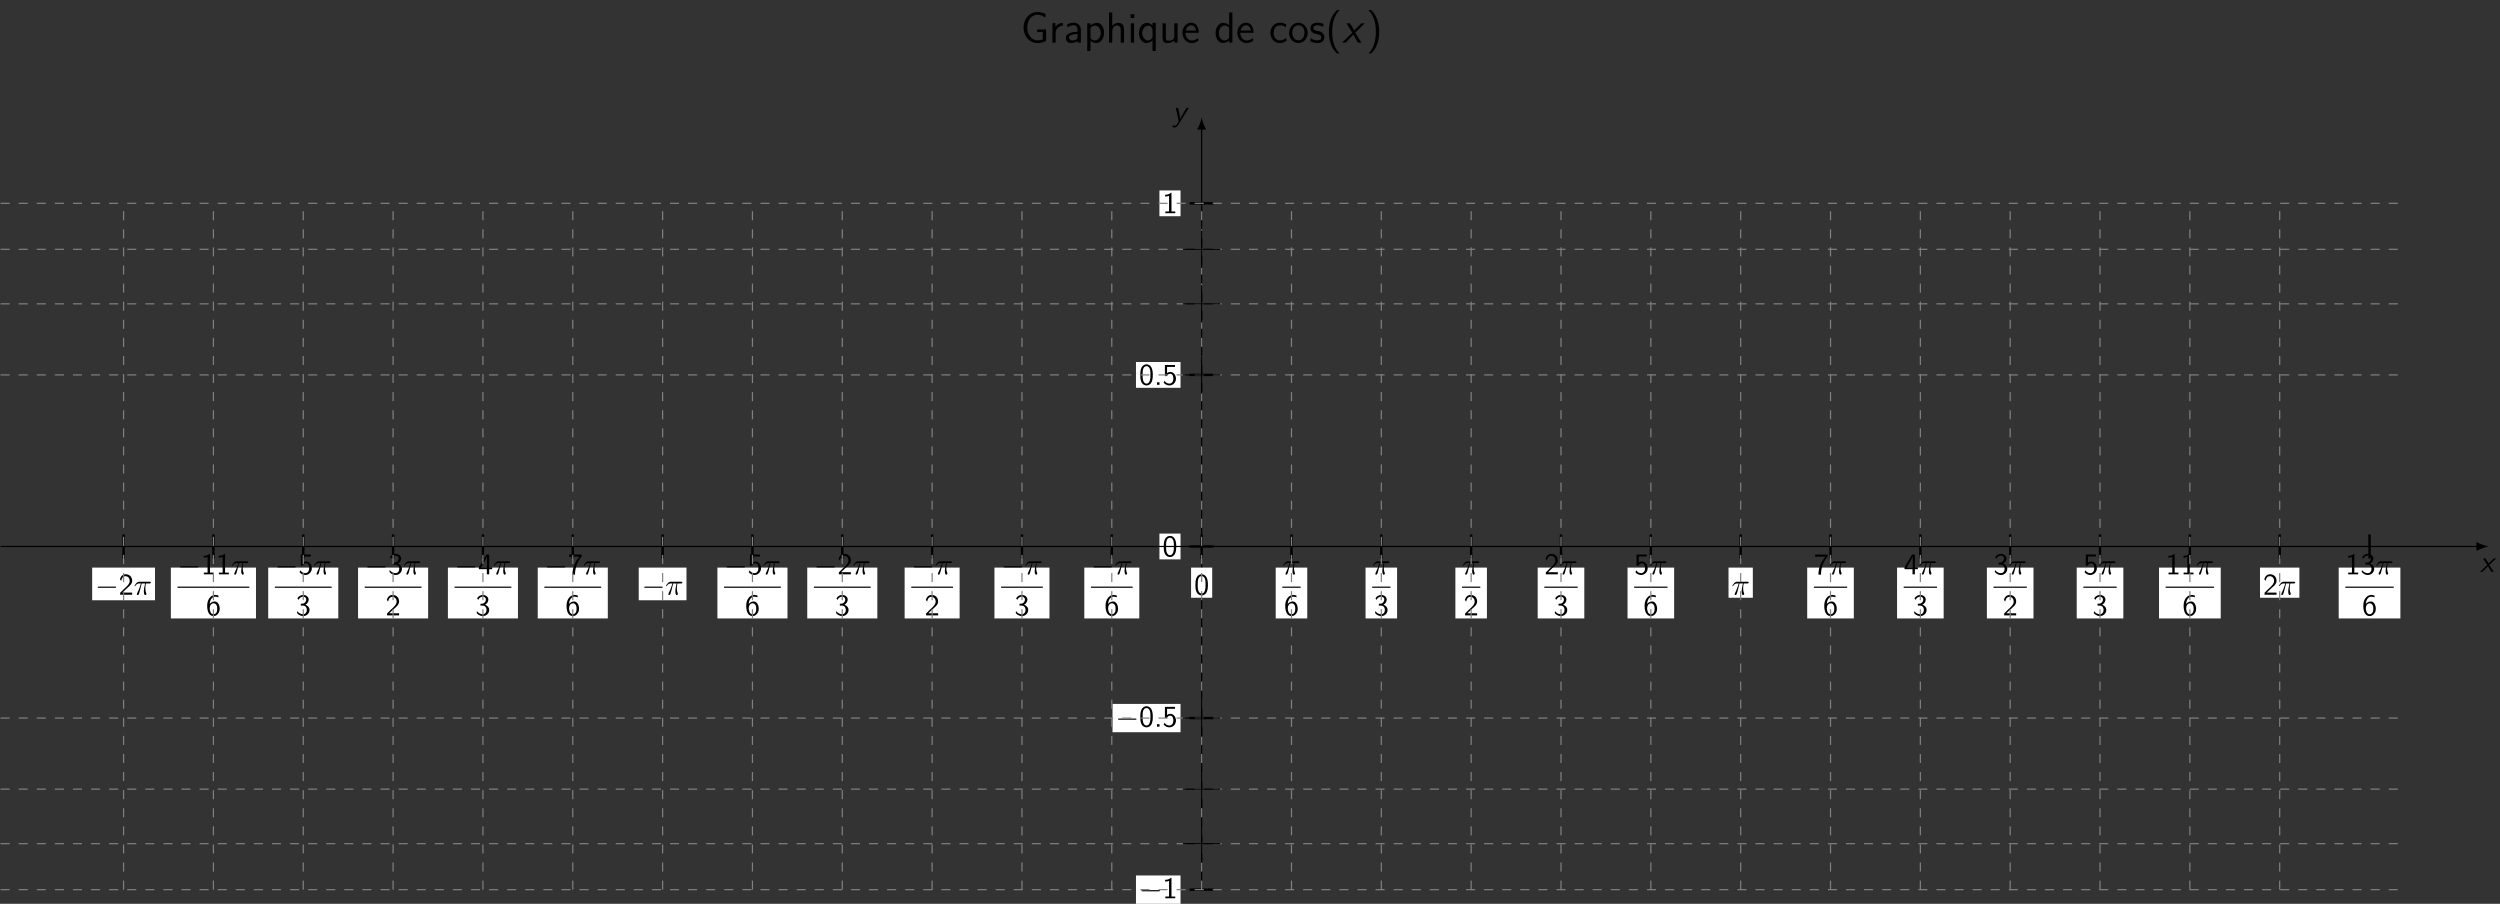 <?xml version="1.0" encoding="UTF-8"?>
<svg xmlns="http://www.w3.org/2000/svg" xmlns:xlink="http://www.w3.org/1999/xlink" width="826.056" height="298.635" viewBox="0 0 826.056 298.635">
<rect x="0" y="0" width="826.056" height="298.635" fill="#333333" stroke="none"/>
<defs>
<g>
<g id="glyph-0-0">
<path d="M 5.391 -4.422 L 4.641 -4.422 C 2.672 -1.25 2.547 -0.797 2.5 -0.562 L 2.484 -0.562 C 2.562 -1.234 2.156 -3.094 2.141 -3.188 L 1.859 -4.422 L 1.078 -4.422 L 2.078 0 L 1.531 0.891 C 1.141 1.469 0.984 1.469 0.844 1.469 C 0.672 1.469 0.359 1.438 0.094 1.312 L 0.016 1.969 C 0.219 2.016 0.484 2.047 0.703 2.047 C 1.062 2.047 1.453 1.922 2.078 0.906 Z M 5.391 -4.422 "/>
</g>
<g id="glyph-0-1">
<path d="M 4.578 0 L 3.078 -2.281 L 5.359 -4.422 L 4.531 -4.422 L 2.844 -2.781 L 1.828 -4.422 L 1 -4.422 L 2.422 -2.281 L 0 0 L 0.812 0 L 2.656 -1.875 L 3.766 0 Z M 4.578 0 "/>
</g>
<g id="glyph-1-0">
<path d="M 6.562 -2.297 C 6.734 -2.297 6.922 -2.297 6.922 -2.5 C 6.922 -2.688 6.734 -2.688 6.562 -2.688 L 1.172 -2.688 C 1 -2.688 0.828 -2.688 0.828 -2.5 C 0.828 -2.297 1 -2.297 1.172 -2.297 Z M 6.562 -2.297 "/>
</g>
<g id="glyph-2-0">
<path d="M 4.234 0 L 4.234 -0.578 L 2.984 -0.578 L 2.984 -6.766 L 2.781 -6.766 C 2.188 -6.156 1.359 -6.125 0.891 -6.094 L 0.891 -5.516 C 1.219 -5.531 1.688 -5.547 2.188 -5.766 L 2.188 -0.578 L 0.953 -0.578 L 0.953 0 Z M 4.234 0 "/>
</g>
<g id="glyph-2-1">
<path d="M 4.562 -3.25 C 4.562 -4.031 4.516 -4.969 4.094 -5.766 C 3.688 -6.516 3 -6.766 2.5 -6.766 C 1.906 -6.766 1.203 -6.484 0.797 -5.609 C 0.469 -4.875 0.422 -4.047 0.422 -3.25 C 0.422 -2.469 0.453 -1.734 0.75 -1 C 1.156 -0.047 1.906 0.219 2.484 0.219 C 3.203 0.219 3.844 -0.188 4.156 -0.875 C 4.453 -1.531 4.562 -2.188 4.562 -3.25 Z M 3.781 -3.375 C 3.781 -2.719 3.781 -2.078 3.594 -1.453 C 3.344 -0.547 2.812 -0.391 2.5 -0.391 C 1.969 -0.391 1.562 -0.766 1.359 -1.484 C 1.203 -2.047 1.203 -2.594 1.203 -3.375 C 1.203 -4 1.203 -4.594 1.359 -5.141 C 1.422 -5.328 1.672 -6.156 2.484 -6.156 C 3.266 -6.156 3.516 -5.391 3.594 -5.219 C 3.781 -4.656 3.781 -3.984 3.781 -3.375 Z M 3.781 -3.375 "/>
</g>
<g id="glyph-2-2">
<path d="M 1.797 0 L 1.797 -0.828 L 0.969 -0.828 L 0.969 0 Z M 1.797 0 "/>
</g>
<g id="glyph-2-3">
<path d="M 4.469 -2.031 C 4.469 -3.266 3.625 -4.25 2.594 -4.25 C 2.188 -4.25 1.812 -4.109 1.531 -3.844 L 1.531 -5.906 L 4.141 -5.906 L 4.141 -6.547 L 0.812 -6.547 L 0.812 -2.859 L 1.469 -2.859 C 1.641 -3.266 2 -3.656 2.578 -3.656 C 3.047 -3.656 3.594 -3.234 3.594 -2.047 C 3.594 -0.391 2.375 -0.391 2.281 -0.391 C 1.609 -0.391 1 -0.781 0.719 -1.312 L 0.391 -0.75 C 0.797 -0.188 1.484 0.219 2.297 0.219 C 3.484 0.219 4.469 -0.766 4.469 -2.031 Z M 4.469 -2.031 "/>
</g>
<g id="glyph-2-4">
<path d="M 4.469 0 L 4.469 -0.703 L 2.656 -0.703 C 2.547 -0.703 2.422 -0.703 2.297 -0.703 L 1.219 -0.703 C 1.531 -0.984 2.297 -1.719 2.609 -2.016 C 2.797 -2.188 3.297 -2.609 3.484 -2.797 C 3.938 -3.234 4.469 -3.766 4.469 -4.609 C 4.469 -5.766 3.672 -6.766 2.359 -6.766 C 1.219 -6.766 0.656 -5.984 0.422 -5.125 C 0.531 -4.953 0.594 -4.891 0.609 -4.859 C 0.625 -4.844 0.734 -4.719 0.828 -4.578 C 1.031 -5.344 1.312 -6.125 2.219 -6.125 C 3.156 -6.125 3.656 -5.375 3.656 -4.594 C 3.656 -3.75 3.094 -3.188 2.5 -2.578 L 1.734 -1.875 L 0.5 -0.641 L 0.5 0 Z M 4.469 0 "/>
</g>
<g id="glyph-2-5">
<path d="M 4.562 -2.219 C 4.562 -3.484 3.891 -4.609 2.938 -4.609 C 2.625 -4.609 1.859 -4.531 1.25 -3.781 C 1.391 -5.391 2.172 -6.188 3.094 -6.188 C 3.469 -6.188 3.781 -6.109 4.141 -5.969 L 4.141 -6.562 C 3.625 -6.766 3.219 -6.766 3.078 -6.766 C 1.672 -6.766 0.422 -5.359 0.422 -3.203 C 0.422 -0.391 1.656 0.219 2.5 0.219 C 3.094 0.219 3.531 -0.016 3.922 -0.453 C 4.359 -0.969 4.562 -1.422 4.562 -2.219 Z M 3.734 -2.219 C 3.734 -1.875 3.734 -1.422 3.5 -1 C 3.328 -0.734 3.078 -0.391 2.5 -0.391 C 1.453 -0.391 1.297 -1.859 1.266 -2.188 C 1.266 -2.328 1.266 -2.344 1.281 -2.469 C 1.281 -3.203 1.719 -4 2.547 -4 C 3.031 -4 3.312 -3.75 3.516 -3.375 C 3.719 -3.016 3.734 -2.656 3.734 -2.219 Z M 3.734 -2.219 "/>
</g>
<g id="glyph-2-6">
<path d="M 4.562 -1.797 C 4.562 -2.703 3.859 -3.312 3.188 -3.531 C 3.938 -3.938 4.281 -4.609 4.281 -5.25 C 4.281 -6.094 3.453 -6.766 2.469 -6.766 C 1.703 -6.766 0.984 -6.359 0.562 -5.656 L 0.922 -5.125 C 1.203 -5.828 1.859 -6.188 2.469 -6.188 C 2.984 -6.188 3.469 -5.875 3.469 -5.25 C 3.469 -4.641 3.062 -4.047 2.453 -3.906 C 2.391 -3.891 2.375 -3.891 1.672 -3.844 L 1.672 -3.234 L 2.375 -3.234 C 3.453 -3.234 3.672 -2.297 3.672 -1.797 C 3.672 -1.031 3.203 -0.391 2.438 -0.391 C 1.75 -0.391 0.969 -0.734 0.531 -1.422 L 0.422 -0.812 C 1.141 0.125 2.062 0.219 2.469 0.219 C 3.672 0.219 4.562 -0.75 4.562 -1.797 Z M 4.562 -1.797 "/>
</g>
<g id="glyph-2-7">
<path d="M 4.688 -1.703 L 4.688 -2.312 L 3.703 -2.312 L 3.703 -6.547 L 2.797 -6.547 L 0.281 -2.312 L 0.281 -1.703 L 2.922 -1.703 L 2.922 0 L 3.703 0 L 3.703 -1.703 Z M 2.984 -2.312 L 1.062 -2.312 C 1.578 -3.172 2.969 -5.531 2.984 -6.094 Z M 2.984 -2.312 "/>
</g>
<g id="glyph-2-8">
<path d="M 4.562 -5.891 L 4.562 -6.547 L 0.422 -6.547 L 0.422 -5.828 L 2.312 -5.828 C 2.438 -5.828 2.547 -5.844 2.672 -5.844 L 3.875 -5.844 C 2.406 -4.219 1.516 -2.219 1.516 0.109 L 2.359 0.109 C 2.359 -2.875 3.781 -5.016 4.562 -5.891 Z M 4.562 -5.891 "/>
</g>
<g id="glyph-3-0">
<path d="M 2.641 -3.719 L 3.766 -3.719 C 3.438 -2.25 3.344 -1.812 3.344 -1.141 C 3.344 -1 3.344 -0.734 3.422 -0.391 C 3.531 0.047 3.641 0.109 3.781 0.109 C 3.984 0.109 4.203 -0.062 4.203 -0.266 C 4.203 -0.328 4.203 -0.344 4.141 -0.484 C 3.844 -1.203 3.844 -1.859 3.844 -2.141 C 3.844 -2.656 3.922 -3.203 4.031 -3.719 L 5.156 -3.719 C 5.297 -3.719 5.656 -3.719 5.656 -4.062 C 5.656 -4.297 5.438 -4.297 5.25 -4.297 L 1.906 -4.297 C 1.688 -4.297 1.312 -4.297 0.875 -3.828 C 0.531 -3.438 0.266 -2.984 0.266 -2.938 C 0.266 -2.922 0.266 -2.828 0.391 -2.828 C 0.469 -2.828 0.484 -2.875 0.547 -2.953 C 1.031 -3.719 1.609 -3.719 1.812 -3.719 L 2.375 -3.719 C 2.062 -2.516 1.531 -1.312 1.109 -0.406 C 1.031 -0.25 1.031 -0.234 1.031 -0.156 C 1.031 0.031 1.188 0.109 1.312 0.109 C 1.609 0.109 1.688 -0.172 1.812 -0.531 C 1.953 -1 1.953 -1.016 2.078 -1.516 Z M 2.641 -3.719 "/>
</g>
<g id="glyph-4-0">
<path d="M 8.406 -0.547 L 8.406 -4.344 L 5.453 -4.344 L 5.453 -3.484 L 7.297 -3.484 L 7.297 -1.047 C 6.719 -0.844 6.078 -0.75 5.453 -0.75 C 4.531 -0.75 3.703 -1.266 3.125 -2 C 2.469 -2.844 2.172 -3.906 2.172 -4.984 C 2.172 -6.047 2.469 -7.125 3.125 -7.969 C 3.703 -8.703 4.531 -9.203 5.453 -9.203 C 5.922 -9.203 6.406 -9.156 6.859 -8.984 C 7.312 -8.828 7.719 -8.531 8.094 -8.219 L 8.297 -9.406 C 7.859 -9.641 7.406 -9.844 6.906 -9.953 C 6.438 -10.062 5.938 -10.109 5.453 -10.109 C 4.219 -10.109 3.062 -9.531 2.266 -8.609 C 1.375 -7.609 0.953 -6.312 0.953 -4.984 C 0.953 -3.656 1.375 -2.359 2.266 -1.344 C 3.062 -0.438 4.219 0.156 5.453 0.156 C 6.469 0.156 7.484 -0.094 8.406 -0.547 Z M 8.406 -0.547 "/>
</g>
<g id="glyph-4-1">
<path d="M 4.562 -5.547 L 4.562 -6.516 C 3.25 -6.5 2.5 -5.734 2.109 -5.172 L 2.109 -6.438 L 1.125 -6.438 L 1.125 0 L 2.188 0 L 2.188 -3.141 C 2.188 -4.594 3.266 -5.531 4.562 -5.547 Z M 4.562 -5.547 "/>
</g>
<g id="glyph-4-2">
<path d="M 5.75 0 L 5.75 -4.203 C 5.75 -5.578 4.766 -6.578 3.422 -6.578 C 2.562 -6.578 1.922 -6.391 1.219 -5.984 L 1.312 -5.031 C 1.938 -5.5 2.594 -5.75 3.422 -5.75 C 4.094 -5.75 4.656 -5.219 4.656 -4.172 L 4.656 -3.578 C 4.016 -3.562 3.156 -3.516 2.297 -3.234 C 1.328 -2.891 0.781 -2.359 0.781 -1.656 C 0.781 -1.016 1.141 0.141 2.359 0.141 C 3.156 0.141 4.156 -0.094 4.688 -0.531 L 4.688 0 Z M 4.656 -1.922 C 4.656 -1.641 4.656 -1.297 4.188 -1 C 3.797 -0.766 3.312 -0.719 3.094 -0.719 C 2.328 -0.719 1.797 -1.141 1.797 -1.656 C 1.797 -2.641 3.781 -2.859 4.656 -2.859 Z M 4.656 -1.922 "/>
</g>
<g id="glyph-4-3">
<path d="M 6.688 -3.203 C 6.688 -4.938 5.766 -6.516 4.438 -6.516 C 3.844 -6.516 2.922 -6.328 2.188 -5.688 L 2.188 -6.375 L 1.125 -6.375 L 1.125 2.781 L 2.203 2.781 L 2.203 -0.641 C 2.703 -0.203 3.297 0.141 4.078 0.141 C 5.453 0.141 6.688 -1.25 6.688 -3.203 Z M 5.594 -3.188 C 5.594 -1.75 4.609 -0.719 3.547 -0.719 C 3.141 -0.719 2.875 -0.859 2.609 -1.062 C 2.25 -1.375 2.203 -1.641 2.203 -1.859 L 2.203 -4.812 C 2.531 -5.312 3.078 -5.625 3.672 -5.625 C 4.734 -5.625 5.594 -4.547 5.594 -3.188 Z M 5.594 -3.188 "/>
</g>
<g id="glyph-4-4">
<path d="M 6.078 0 L 6.078 -4.312 C 6.078 -5.188 5.891 -6.516 4.156 -6.516 C 3.172 -6.516 2.516 -5.953 2.172 -5.516 L 2.172 -9.953 L 1.109 -9.953 L 1.109 0 L 2.188 0 L 2.188 -3.578 C 2.188 -4.453 2.531 -5.656 3.609 -5.656 C 4.953 -5.656 4.984 -4.719 4.984 -4.219 L 4.984 0 Z M 6.078 0 "/>
</g>
<g id="glyph-4-5">
<path d="M 2.188 0 L 2.188 -6.375 L 1.125 -6.375 L 1.125 0 Z M 2.266 -8.141 L 2.266 -9.375 L 1.031 -9.375 L 1.031 -8.141 Z M 2.266 -8.141 "/>
</g>
<g id="glyph-4-6">
<path d="M 6.062 2.781 L 6.062 -6.516 L 5 -6.516 L 5 -5.594 C 4.625 -6.031 4 -6.516 3.125 -6.516 C 1.719 -6.516 0.5 -5.094 0.5 -3.172 C 0.5 -1.344 1.562 0.141 2.906 0.141 C 4.016 0.141 4.781 -0.516 4.984 -0.734 L 4.984 2.781 Z M 5 -2 C 5 -1.719 5 -1.703 4.844 -1.484 C 4.453 -0.906 3.938 -0.719 3.516 -0.719 C 2.438 -0.719 1.594 -1.844 1.594 -3.172 C 1.594 -4.641 2.625 -5.625 3.641 -5.625 C 4.562 -5.625 5 -4.688 5 -4.109 Z M 5 -2 "/>
</g>
<g id="glyph-4-7">
<path d="M 6.078 0 L 6.078 -6.375 L 4.984 -6.375 L 4.984 -2.266 C 4.984 -1.172 4.234 -0.641 3.297 -0.641 C 2.297 -0.641 2.188 -1.016 2.188 -1.656 L 2.188 -6.375 L 1.109 -6.375 L 1.109 -1.594 C 1.109 -0.562 1.438 0.141 2.609 0.141 C 3.016 0.141 4.141 0.078 5.016 -0.719 L 5.016 0 Z M 6.078 0 "/>
</g>
<g id="glyph-4-8">
<path d="M 5.844 -3.234 C 5.844 -3.844 5.781 -4.719 5.328 -5.484 C 4.734 -6.469 3.734 -6.578 3.312 -6.578 C 1.766 -6.578 0.469 -5.094 0.469 -3.234 C 0.469 -1.328 1.844 0.141 3.516 0.141 C 4.172 0.141 4.969 -0.047 5.75 -0.609 C 5.75 -0.672 5.703 -1.141 5.703 -1.141 C 5.703 -1.141 5.672 -1.484 5.672 -1.531 C 4.812 -0.812 3.969 -0.719 3.547 -0.719 C 2.438 -0.719 1.484 -1.703 1.469 -3.234 Z M 4.984 -4 L 1.547 -4 C 1.797 -4.969 2.469 -5.719 3.312 -5.719 C 3.766 -5.719 4.75 -5.516 4.984 -4 Z M 4.984 -4 "/>
</g>
<g id="glyph-4-9">
<path d="M 6.062 0 L 6.062 -9.953 L 5 -9.953 L 5 -5.766 C 4.344 -6.312 3.594 -6.516 2.984 -6.516 C 1.625 -6.516 0.5 -5.047 0.5 -3.188 C 0.5 -1.328 1.562 0.141 2.922 0.141 C 3.453 0.141 4.266 -0.031 4.984 -0.734 L 4.984 0 Z M 4.984 -1.688 C 4.641 -1.078 4.125 -0.719 3.5 -0.719 C 2.625 -0.719 1.594 -1.391 1.594 -3.172 C 1.594 -5.078 2.812 -5.656 3.641 -5.656 C 4.203 -5.656 4.656 -5.359 4.984 -4.891 Z M 4.984 -1.688 "/>
</g>
<g id="glyph-5-0">
<path d="M 5.844 -0.609 C 5.844 -0.641 5.797 -1.094 5.781 -1.141 L 5.75 -1.547 C 5.094 -1.016 4.359 -0.75 3.562 -0.75 C 2.359 -0.75 1.594 -1.812 1.594 -3.203 C 1.594 -4.391 2.172 -5.688 3.594 -5.688 C 4.562 -5.688 4.969 -5.469 5.578 -5.047 L 5.75 -5.984 C 4.922 -6.469 4.453 -6.578 3.594 -6.578 C 1.625 -6.578 0.5 -4.828 0.5 -3.203 C 0.5 -1.359 1.828 0.141 3.547 0.141 C 4.25 0.141 5.047 -0.031 5.844 -0.609 Z M 5.844 -0.609 "/>
</g>
<g id="glyph-5-1">
<path d="M 6.578 -3.156 C 6.578 -5.094 5.156 -6.578 3.516 -6.578 C 1.828 -6.578 0.438 -5.062 0.438 -3.156 C 0.438 -1.281 1.859 0.141 3.5 0.141 C 5.188 0.141 6.578 -1.312 6.578 -3.156 Z M 5.5 -3.297 C 5.5 -1.531 4.469 -0.75 3.516 -0.75 C 2.484 -0.75 1.516 -1.609 1.516 -3.297 C 1.516 -5.031 2.594 -5.719 3.5 -5.719 C 4.484 -5.719 5.5 -4.984 5.5 -3.297 Z M 5.5 -3.297 "/>
</g>
<g id="glyph-5-2">
<path d="M 5.047 -1.828 C 5.047 -2.547 4.609 -3.016 4.547 -3.078 C 4.016 -3.625 3.578 -3.719 2.719 -3.891 C 2.188 -3.984 1.469 -4.125 1.469 -4.844 C 1.469 -5.734 2.469 -5.734 2.656 -5.734 C 3.406 -5.734 4.016 -5.562 4.641 -5.203 L 4.812 -6.141 C 3.906 -6.562 3.125 -6.578 2.797 -6.578 C 2.469 -6.578 0.469 -6.578 0.469 -4.719 C 0.469 -4.094 0.812 -3.656 1.031 -3.453 C 1.547 -3.016 1.906 -2.938 2.75 -2.766 C 3.234 -2.672 4.062 -2.5 4.062 -1.734 C 4.062 -0.75 2.938 -0.75 2.734 -0.75 C 2.172 -0.75 1.328 -0.906 0.562 -1.469 L 0.391 -0.484 C 0.453 -0.438 1.438 0.141 2.75 0.141 C 4.609 0.141 5.047 -0.969 5.047 -1.828 Z M 5.047 -1.828 "/>
</g>
<g id="glyph-5-3">
<path d="M 4.672 3.594 C 4.109 3.078 3.234 1.969 2.734 0.344 C 2.359 -0.938 2.203 -2.266 2.203 -3.578 C 2.203 -7.797 3.719 -9.875 4.672 -10.75 L 3.812 -10.75 C 1.656 -8.828 1.125 -5.922 1.125 -3.578 C 1.125 -1.062 1.734 1.75 3.812 3.594 Z M 4.672 3.594 "/>
</g>
<g id="glyph-5-4">
<path d="M 4.328 -3.578 C 4.328 -6.094 3.719 -8.906 1.641 -10.75 L 0.781 -10.75 C 1.328 -10.234 2.203 -9.125 2.719 -7.5 C 3.094 -6.219 3.234 -4.891 3.234 -3.578 C 3.234 0.641 1.734 2.719 0.781 3.594 L 1.641 3.594 C 3.781 1.672 4.328 -1.234 4.328 -3.578 Z M 4.328 -3.578 "/>
</g>
<g id="glyph-6-0">
<path d="M 6.406 0 L 4.344 -3.281 L 7.531 -6.375 L 6.328 -6.375 L 4.031 -4.047 L 2.641 -6.375 L 1.422 -6.375 L 3.391 -3.281 L 0 0 L 1.188 0 L 3.75 -2.672 L 5.203 0 Z M 6.406 0 "/>
</g>
</g>
<clipPath id="clip-0">
<path clip-rule="nonzero" d="M 375 289 L 391 289 L 391 298.637 L 375 298.637 Z M 375 289 "/>
</clipPath>
</defs>
<path fill="none" stroke-width="0.399" stroke-linecap="butt" stroke-linejoin="miter" stroke="rgb(0%, 0%, 0%)" stroke-opacity="1" stroke-miterlimit="10" d="M 0.002 -113.389 L 0.002 138.146 " transform="matrix(1, 0, 0, -1, 397.049, 180.572)"/>
<path fill-rule="nonzero" fill="rgb(0%, 0%, 0%)" fill-opacity="1" d="M 397.051 38.84 C 396.852 39.902 396.254 41.629 395.555 42.824 L 398.543 42.824 C 397.848 41.629 397.25 39.902 397.051 38.84 "/>
<g fill="rgb(0%, 0%, 0%)" fill-opacity="1">
<use xlink:href="#glyph-0-0" x="387.415" y="40.072"/>
</g>
<path fill="none" stroke-width="0.797" stroke-linecap="butt" stroke-linejoin="miter" stroke="rgb(0%, 0%, 0%)" stroke-opacity="1" stroke-miterlimit="10" d="M 3.986 -113.389 L -3.986 -113.389 " transform="matrix(1, 0, 0, -1, 397.049, 180.572)"/>
<path fill="none" stroke-width="0.797" stroke-linecap="butt" stroke-linejoin="miter" stroke="rgb(0%, 0%, 0%)" stroke-opacity="1" stroke-miterlimit="10" d="M 3.986 -56.694 L -3.986 -56.694 " transform="matrix(1, 0, 0, -1, 397.049, 180.572)"/>
<path fill="none" stroke-width="0.797" stroke-linecap="butt" stroke-linejoin="miter" stroke="rgb(0%, 0%, 0%)" stroke-opacity="1" stroke-miterlimit="10" d="M 3.986 0.002 L -3.986 0.002 " transform="matrix(1, 0, 0, -1, 397.049, 180.572)"/>
<path fill="none" stroke-width="0.797" stroke-linecap="butt" stroke-linejoin="miter" stroke="rgb(0%, 0%, 0%)" stroke-opacity="1" stroke-miterlimit="10" d="M 3.986 56.693 L -3.986 56.693 " transform="matrix(1, 0, 0, -1, 397.049, 180.572)"/>
<path fill="none" stroke-width="0.797" stroke-linecap="butt" stroke-linejoin="miter" stroke="rgb(0%, 0%, 0%)" stroke-opacity="1" stroke-miterlimit="10" d="M 3.986 113.388 L -3.986 113.388 " transform="matrix(1, 0, 0, -1, 397.049, 180.572)"/>
<g clip-path="url(#clip-0)">
<path fill-rule="nonzero" fill="rgb(100%, 100%, 100%)" fill-opacity="1" d="M 375.352 298.637 L 390.074 298.637 L 390.074 289.281 L 375.352 289.281 Z M 375.352 298.637 "/>
</g>
<g fill="rgb(0%, 0%, 0%)" fill-opacity="1">
<use xlink:href="#glyph-1-0" x="376.349" y="296.809"/>
</g>
<g fill="rgb(0%, 0%, 0%)" fill-opacity="1">
<use xlink:href="#glyph-2-0" x="384.098" y="296.809"/>
</g>
<path fill-rule="nonzero" fill="rgb(100%, 100%, 100%)" fill-opacity="1" d="M 367.602 241.941 L 390.074 241.941 L 390.074 232.59 L 367.602 232.59 Z M 367.602 241.941 "/>
<g fill="rgb(0%, 0%, 0%)" fill-opacity="1">
<use xlink:href="#glyph-1-0" x="368.601" y="240.116"/>
</g>
<g fill="rgb(0%, 0%, 0%)" fill-opacity="1">
<use xlink:href="#glyph-2-1" x="376.349" y="240.116"/>
<use xlink:href="#glyph-2-2" x="381.33" y="240.116"/>
<use xlink:href="#glyph-2-3" x="384.098" y="240.116"/>
</g>
<path fill-rule="nonzero" fill="rgb(100%, 100%, 100%)" fill-opacity="1" d="M 383.102 184.832 L 390.074 184.832 L 390.074 176.309 L 383.102 176.309 Z M 383.102 184.832 "/>
<g fill="rgb(0%, 0%, 0%)" fill-opacity="1">
<use xlink:href="#glyph-2-1" x="384.098" y="183.838"/>
</g>
<path fill-rule="nonzero" fill="rgb(100%, 100%, 100%)" fill-opacity="1" d="M 375.352 128.141 L 390.074 128.141 L 390.074 119.617 L 375.352 119.617 Z M 375.352 128.141 "/>
<g fill="rgb(0%, 0%, 0%)" fill-opacity="1">
<use xlink:href="#glyph-2-1" x="376.349" y="127.145"/>
<use xlink:href="#glyph-2-2" x="381.33" y="127.145"/>
<use xlink:href="#glyph-2-3" x="384.098" y="127.145"/>
</g>
<path fill-rule="nonzero" fill="rgb(100%, 100%, 100%)" fill-opacity="1" d="M 383.102 71.445 L 390.074 71.445 L 390.074 62.922 L 383.102 62.922 Z M 383.102 71.445 "/>
<g fill="rgb(0%, 0%, 0%)" fill-opacity="1">
<use xlink:href="#glyph-2-0" x="384.098" y="70.452"/>
</g>
<path fill-rule="nonzero" fill="rgb(100%, 100%, 100%)" fill-opacity="1" d="M 30.453 198.34 L 51.211 198.34 L 51.211 187.547 L 30.453 187.547 Z M 30.453 198.34 "/>
<g fill="rgb(0%, 0%, 0%)" fill-opacity="1">
<use xlink:href="#glyph-1-0" x="31.454" y="196.513"/>
</g>
<g fill="rgb(0%, 0%, 0%)" fill-opacity="1">
<use xlink:href="#glyph-2-4" x="39.203" y="196.513"/>
</g>
<g fill="rgb(0%, 0%, 0%)" fill-opacity="1">
<use xlink:href="#glyph-3-0" x="44.184" y="196.513"/>
</g>
<path fill-rule="nonzero" fill="rgb(100%, 100%, 100%)" fill-opacity="1" d="M 56.453 204.344 L 84.582 204.344 L 84.582 187.547 L 56.453 187.547 Z M 56.453 204.344 "/>
<g fill="rgb(0%, 0%, 0%)" fill-opacity="1">
<use xlink:href="#glyph-1-0" x="58.648" y="189.773"/>
</g>
<g fill="rgb(0%, 0%, 0%)" fill-opacity="1">
<use xlink:href="#glyph-2-0" x="66.397" y="189.773"/>
<use xlink:href="#glyph-2-0" x="71.378" y="189.773"/>
</g>
<g fill="rgb(0%, 0%, 0%)" fill-opacity="1">
<use xlink:href="#glyph-3-0" x="76.36" y="189.773"/>
</g>
<path fill="none" stroke-width="0.398" stroke-linecap="butt" stroke-linejoin="miter" stroke="rgb(0%, 0%, 0%)" stroke-opacity="1" stroke-miterlimit="10" d="M 0 -0.001 L 23.747 -0.001 " transform="matrix(1, 0, 0, -1, 58.648, 194.022)"/>
<g fill="rgb(0%, 0%, 0%)" fill-opacity="1">
<use xlink:href="#glyph-2-5" x="68.031" y="203.346"/>
</g>
<path fill-rule="nonzero" fill="rgb(100%, 100%, 100%)" fill-opacity="1" d="M 88.625 204.344 L 111.777 204.344 L 111.777 187.547 L 88.625 187.547 Z M 88.625 204.344 "/>
<g fill="rgb(0%, 0%, 0%)" fill-opacity="1">
<use xlink:href="#glyph-1-0" x="90.823" y="189.773"/>
</g>
<g fill="rgb(0%, 0%, 0%)" fill-opacity="1">
<use xlink:href="#glyph-2-3" x="98.571" y="189.773"/>
</g>
<g fill="rgb(0%, 0%, 0%)" fill-opacity="1">
<use xlink:href="#glyph-3-0" x="103.553" y="189.773"/>
</g>
<path fill="none" stroke-width="0.398" stroke-linecap="butt" stroke-linejoin="miter" stroke="rgb(0%, 0%, 0%)" stroke-opacity="1" stroke-miterlimit="10" d="M 0.001 -0.001 L 18.767 -0.001 " transform="matrix(1, 0, 0, -1, 90.823, 194.022)"/>
<g fill="rgb(0%, 0%, 0%)" fill-opacity="1">
<use xlink:href="#glyph-2-6" x="97.715" y="203.346"/>
</g>
<path fill-rule="nonzero" fill="rgb(100%, 100%, 100%)" fill-opacity="1" d="M 118.312 204.344 L 141.461 204.344 L 141.461 187.547 L 118.312 187.547 Z M 118.312 204.344 "/>
<g fill="rgb(0%, 0%, 0%)" fill-opacity="1">
<use xlink:href="#glyph-1-0" x="120.507" y="189.773"/>
</g>
<g fill="rgb(0%, 0%, 0%)" fill-opacity="1">
<use xlink:href="#glyph-2-6" x="128.256" y="189.773"/>
</g>
<g fill="rgb(0%, 0%, 0%)" fill-opacity="1">
<use xlink:href="#glyph-3-0" x="133.237" y="189.773"/>
</g>
<path fill="none" stroke-width="0.398" stroke-linecap="butt" stroke-linejoin="miter" stroke="rgb(0%, 0%, 0%)" stroke-opacity="1" stroke-miterlimit="10" d="M 0.001 -0.001 L 18.766 -0.001 " transform="matrix(1, 0, 0, -1, 120.507, 194.022)"/>
<g fill="rgb(0%, 0%, 0%)" fill-opacity="1">
<use xlink:href="#glyph-2-4" x="127.4" y="203.346"/>
</g>
<path fill-rule="nonzero" fill="rgb(100%, 100%, 100%)" fill-opacity="1" d="M 147.996 204.344 L 171.145 204.344 L 171.145 187.547 L 147.996 187.547 Z M 147.996 204.344 "/>
<g fill="rgb(0%, 0%, 0%)" fill-opacity="1">
<use xlink:href="#glyph-1-0" x="150.191" y="189.773"/>
</g>
<g fill="rgb(0%, 0%, 0%)" fill-opacity="1">
<use xlink:href="#glyph-2-7" x="157.94" y="189.773"/>
</g>
<g fill="rgb(0%, 0%, 0%)" fill-opacity="1">
<use xlink:href="#glyph-3-0" x="162.921" y="189.773"/>
</g>
<path fill="none" stroke-width="0.398" stroke-linecap="butt" stroke-linejoin="miter" stroke="rgb(0%, 0%, 0%)" stroke-opacity="1" stroke-miterlimit="10" d="M 0 -0.001 L 18.766 -0.001 " transform="matrix(1, 0, 0, -1, 150.191, 194.022)"/>
<g fill="rgb(0%, 0%, 0%)" fill-opacity="1">
<use xlink:href="#glyph-2-6" x="157.084" y="203.346"/>
</g>
<path fill-rule="nonzero" fill="rgb(100%, 100%, 100%)" fill-opacity="1" d="M 177.68 204.344 L 200.832 204.344 L 200.832 187.547 L 177.68 187.547 Z M 177.68 204.344 "/>
<g fill="rgb(0%, 0%, 0%)" fill-opacity="1">
<use xlink:href="#glyph-1-0" x="179.876" y="189.773"/>
</g>
<g fill="rgb(0%, 0%, 0%)" fill-opacity="1">
<use xlink:href="#glyph-2-8" x="187.625" y="189.773"/>
</g>
<g fill="rgb(0%, 0%, 0%)" fill-opacity="1">
<use xlink:href="#glyph-3-0" x="192.606" y="189.773"/>
</g>
<path fill="none" stroke-width="0.398" stroke-linecap="butt" stroke-linejoin="miter" stroke="rgb(0%, 0%, 0%)" stroke-opacity="1" stroke-miterlimit="10" d="M -0.001 -0.001 L 18.765 -0.001 " transform="matrix(1, 0, 0, -1, 179.876, 194.022)"/>
<g fill="rgb(0%, 0%, 0%)" fill-opacity="1">
<use xlink:href="#glyph-2-5" x="186.769" y="203.346"/>
</g>
<path fill-rule="nonzero" fill="rgb(100%, 100%, 100%)" fill-opacity="1" d="M 211.051 198.34 L 226.828 198.34 L 226.828 187.547 L 211.051 187.547 Z M 211.051 198.34 "/>
<g fill="rgb(0%, 0%, 0%)" fill-opacity="1">
<use xlink:href="#glyph-1-0" x="212.051" y="196.513"/>
</g>
<g fill="rgb(0%, 0%, 0%)" fill-opacity="1">
<use xlink:href="#glyph-3-0" x="219.8" y="196.513"/>
</g>
<path fill-rule="nonzero" fill="rgb(100%, 100%, 100%)" fill-opacity="1" d="M 237.051 204.344 L 260.199 204.344 L 260.199 187.547 L 237.051 187.547 Z M 237.051 204.344 "/>
<g fill="rgb(0%, 0%, 0%)" fill-opacity="1">
<use xlink:href="#glyph-1-0" x="239.244" y="189.773"/>
</g>
<g fill="rgb(0%, 0%, 0%)" fill-opacity="1">
<use xlink:href="#glyph-2-3" x="246.993" y="189.773"/>
</g>
<g fill="rgb(0%, 0%, 0%)" fill-opacity="1">
<use xlink:href="#glyph-3-0" x="251.975" y="189.773"/>
</g>
<path fill="none" stroke-width="0.398" stroke-linecap="butt" stroke-linejoin="miter" stroke="rgb(0%, 0%, 0%)" stroke-opacity="1" stroke-miterlimit="10" d="M -0.002 -0.001 L 18.768 -0.001 " transform="matrix(1, 0, 0, -1, 239.244, 194.022)"/>
<g fill="rgb(0%, 0%, 0%)" fill-opacity="1">
<use xlink:href="#glyph-2-5" x="246.137" y="203.346"/>
</g>
<path fill-rule="nonzero" fill="rgb(100%, 100%, 100%)" fill-opacity="1" d="M 266.734 204.344 L 289.887 204.344 L 289.887 187.547 L 266.734 187.547 Z M 266.734 204.344 "/>
<g fill="rgb(0%, 0%, 0%)" fill-opacity="1">
<use xlink:href="#glyph-1-0" x="268.929" y="189.773"/>
</g>
<g fill="rgb(0%, 0%, 0%)" fill-opacity="1">
<use xlink:href="#glyph-2-4" x="276.678" y="189.773"/>
</g>
<g fill="rgb(0%, 0%, 0%)" fill-opacity="1">
<use xlink:href="#glyph-3-0" x="281.659" y="189.773"/>
</g>
<path fill="none" stroke-width="0.398" stroke-linecap="butt" stroke-linejoin="miter" stroke="rgb(0%, 0%, 0%)" stroke-opacity="1" stroke-miterlimit="10" d="M 0.001 -0.001 L 18.766 -0.001 " transform="matrix(1, 0, 0, -1, 268.929, 194.022)"/>
<g fill="rgb(0%, 0%, 0%)" fill-opacity="1">
<use xlink:href="#glyph-2-6" x="275.822" y="203.346"/>
</g>
<path fill-rule="nonzero" fill="rgb(100%, 100%, 100%)" fill-opacity="1" d="M 298.91 204.344 L 317.078 204.344 L 317.078 187.547 L 298.91 187.547 Z M 298.91 204.344 "/>
<g fill="rgb(0%, 0%, 0%)" fill-opacity="1">
<use xlink:href="#glyph-1-0" x="301.104" y="189.773"/>
</g>
<g fill="rgb(0%, 0%, 0%)" fill-opacity="1">
<use xlink:href="#glyph-3-0" x="308.852" y="189.773"/>
</g>
<path fill="none" stroke-width="0.398" stroke-linecap="butt" stroke-linejoin="miter" stroke="rgb(0%, 0%, 0%)" stroke-opacity="1" stroke-miterlimit="10" d="M 0.001 -0.001 L 13.787 -0.001 " transform="matrix(1, 0, 0, -1, 301.104, 194.022)"/>
<g fill="rgb(0%, 0%, 0%)" fill-opacity="1">
<use xlink:href="#glyph-2-4" x="305.506" y="203.346"/>
</g>
<path fill-rule="nonzero" fill="rgb(100%, 100%, 100%)" fill-opacity="1" d="M 328.594 204.344 L 346.766 204.344 L 346.766 187.547 L 328.594 187.547 Z M 328.594 204.344 "/>
<g fill="rgb(0%, 0%, 0%)" fill-opacity="1">
<use xlink:href="#glyph-1-0" x="330.788" y="189.773"/>
</g>
<g fill="rgb(0%, 0%, 0%)" fill-opacity="1">
<use xlink:href="#glyph-3-0" x="338.537" y="189.773"/>
</g>
<path fill="none" stroke-width="0.398" stroke-linecap="butt" stroke-linejoin="miter" stroke="rgb(0%, 0%, 0%)" stroke-opacity="1" stroke-miterlimit="10" d="M 0.001 -0.001 L 13.786 -0.001 " transform="matrix(1, 0, 0, -1, 330.788, 194.022)"/>
<g fill="rgb(0%, 0%, 0%)" fill-opacity="1">
<use xlink:href="#glyph-2-6" x="335.19" y="203.346"/>
</g>
<path fill-rule="nonzero" fill="rgb(100%, 100%, 100%)" fill-opacity="1" d="M 358.281 204.344 L 376.449 204.344 L 376.449 187.547 L 358.281 187.547 Z M 358.281 204.344 "/>
<g fill="rgb(0%, 0%, 0%)" fill-opacity="1">
<use xlink:href="#glyph-1-0" x="360.472" y="189.773"/>
</g>
<g fill="rgb(0%, 0%, 0%)" fill-opacity="1">
<use xlink:href="#glyph-3-0" x="368.221" y="189.773"/>
</g>
<path fill="none" stroke-width="0.398" stroke-linecap="butt" stroke-linejoin="miter" stroke="rgb(0%, 0%, 0%)" stroke-opacity="1" stroke-miterlimit="10" d="M 0.001 -0.001 L 13.786 -0.001 " transform="matrix(1, 0, 0, -1, 360.472, 194.022)"/>
<g fill="rgb(0%, 0%, 0%)" fill-opacity="1">
<use xlink:href="#glyph-2-5" x="364.874" y="203.346"/>
</g>
<path fill-rule="nonzero" fill="rgb(100%, 100%, 100%)" fill-opacity="1" d="M 393.562 197.508 L 400.535 197.508 L 400.535 187.547 L 393.562 187.547 Z M 393.562 197.508 "/>
<g fill="rgb(0%, 0%, 0%)" fill-opacity="1">
<use xlink:href="#glyph-2-1" x="394.559" y="196.513"/>
</g>
<path fill-rule="nonzero" fill="rgb(100%, 100%, 100%)" fill-opacity="1" d="M 421.523 204.344 L 431.945 204.344 L 431.945 187.547 L 421.523 187.547 Z M 421.523 204.344 "/>
<g fill="rgb(0%, 0%, 0%)" fill-opacity="1">
<use xlink:href="#glyph-3-0" x="423.716" y="189.773"/>
</g>
<path fill="none" stroke-width="0.398" stroke-linecap="butt" stroke-linejoin="miter" stroke="rgb(0%, 0%, 0%)" stroke-opacity="1" stroke-miterlimit="10" d="M -0.001 -0.001 L 6.038 -0.001 " transform="matrix(1, 0, 0, -1, 423.716, 194.022)"/>
<g fill="rgb(0%, 0%, 0%)" fill-opacity="1">
<use xlink:href="#glyph-2-5" x="424.243" y="203.346"/>
</g>
<path fill-rule="nonzero" fill="rgb(100%, 100%, 100%)" fill-opacity="1" d="M 451.207 204.344 L 461.629 204.344 L 461.629 187.547 L 451.207 187.547 Z M 451.207 204.344 "/>
<g fill="rgb(0%, 0%, 0%)" fill-opacity="1">
<use xlink:href="#glyph-3-0" x="453.4" y="189.773"/>
</g>
<path fill="none" stroke-width="0.398" stroke-linecap="butt" stroke-linejoin="miter" stroke="rgb(0%, 0%, 0%)" stroke-opacity="1" stroke-miterlimit="10" d="M -0.002 -0.001 L 6.037 -0.001 " transform="matrix(1, 0, 0, -1, 453.4, 194.022)"/>
<g fill="rgb(0%, 0%, 0%)" fill-opacity="1">
<use xlink:href="#glyph-2-6" x="453.927" y="203.346"/>
</g>
<path fill-rule="nonzero" fill="rgb(100%, 100%, 100%)" fill-opacity="1" d="M 480.895 204.344 L 491.312 204.344 L 491.312 187.547 L 480.895 187.547 Z M 480.895 204.344 "/>
<g fill="rgb(0%, 0%, 0%)" fill-opacity="1">
<use xlink:href="#glyph-3-0" x="483.084" y="189.773"/>
</g>
<path fill="none" stroke-width="0.398" stroke-linecap="butt" stroke-linejoin="miter" stroke="rgb(0%, 0%, 0%)" stroke-opacity="1" stroke-miterlimit="10" d="M 0.002 -0.001 L 6.037 -0.001 " transform="matrix(1, 0, 0, -1, 483.084, 194.022)"/>
<g fill="rgb(0%, 0%, 0%)" fill-opacity="1">
<use xlink:href="#glyph-2-4" x="483.612" y="203.346"/>
</g>
<path fill-rule="nonzero" fill="rgb(100%, 100%, 100%)" fill-opacity="1" d="M 508.086 204.344 L 523.488 204.344 L 523.488 187.547 L 508.086 187.547 Z M 508.086 204.344 "/>
<g fill="rgb(0%, 0%, 0%)" fill-opacity="1">
<use xlink:href="#glyph-2-4" x="510.278" y="189.773"/>
</g>
<g fill="rgb(0%, 0%, 0%)" fill-opacity="1">
<use xlink:href="#glyph-3-0" x="515.259" y="189.773"/>
</g>
<path fill="none" stroke-width="0.398" stroke-linecap="butt" stroke-linejoin="miter" stroke="rgb(0%, 0%, 0%)" stroke-opacity="1" stroke-miterlimit="10" d="M -0.001 -0.001 L 11.019 -0.001 " transform="matrix(1, 0, 0, -1, 510.278, 194.022)"/>
<g fill="rgb(0%, 0%, 0%)" fill-opacity="1">
<use xlink:href="#glyph-2-6" x="513.296" y="203.346"/>
</g>
<path fill-rule="nonzero" fill="rgb(100%, 100%, 100%)" fill-opacity="1" d="M 537.773 204.344 L 553.172 204.344 L 553.172 187.547 L 537.773 187.547 Z M 537.773 204.344 "/>
<g fill="rgb(0%, 0%, 0%)" fill-opacity="1">
<use xlink:href="#glyph-2-3" x="539.962" y="189.773"/>
</g>
<g fill="rgb(0%, 0%, 0%)" fill-opacity="1">
<use xlink:href="#glyph-3-0" x="544.944" y="189.773"/>
</g>
<path fill="none" stroke-width="0.398" stroke-linecap="butt" stroke-linejoin="miter" stroke="rgb(0%, 0%, 0%)" stroke-opacity="1" stroke-miterlimit="10" d="M -0.001 -0.001 L 11.018 -0.001 " transform="matrix(1, 0, 0, -1, 539.962, 194.022)"/>
<g fill="rgb(0%, 0%, 0%)" fill-opacity="1">
<use xlink:href="#glyph-2-5" x="542.981" y="203.346"/>
</g>
<path fill-rule="nonzero" fill="rgb(100%, 100%, 100%)" fill-opacity="1" d="M 571.141 197.508 L 579.172 197.508 L 579.172 187.547 L 571.141 187.547 Z M 571.141 197.508 "/>
<g fill="rgb(0%, 0%, 0%)" fill-opacity="1">
<use xlink:href="#glyph-3-0" x="572.137" y="196.513"/>
</g>
<path fill-rule="nonzero" fill="rgb(100%, 100%, 100%)" fill-opacity="1" d="M 597.141 204.344 L 612.543 204.344 L 612.543 187.547 L 597.141 187.547 Z M 597.141 204.344 "/>
<g fill="rgb(0%, 0%, 0%)" fill-opacity="1">
<use xlink:href="#glyph-2-8" x="599.331" y="189.773"/>
</g>
<g fill="rgb(0%, 0%, 0%)" fill-opacity="1">
<use xlink:href="#glyph-3-0" x="604.312" y="189.773"/>
</g>
<path fill="none" stroke-width="0.398" stroke-linecap="butt" stroke-linejoin="miter" stroke="rgb(0%, 0%, 0%)" stroke-opacity="1" stroke-miterlimit="10" d="M 0.001 -0.001 L 11.017 -0.001 " transform="matrix(1, 0, 0, -1, 599.331, 194.022)"/>
<g fill="rgb(0%, 0%, 0%)" fill-opacity="1">
<use xlink:href="#glyph-2-5" x="602.349" y="203.346"/>
</g>
<path fill-rule="nonzero" fill="rgb(100%, 100%, 100%)" fill-opacity="1" d="M 626.828 204.344 L 642.227 204.344 L 642.227 187.547 L 626.828 187.547 Z M 626.828 204.344 "/>
<g fill="rgb(0%, 0%, 0%)" fill-opacity="1">
<use xlink:href="#glyph-2-7" x="629.016" y="189.773"/>
</g>
<g fill="rgb(0%, 0%, 0%)" fill-opacity="1">
<use xlink:href="#glyph-3-0" x="633.997" y="189.773"/>
</g>
<path fill="none" stroke-width="0.398" stroke-linecap="butt" stroke-linejoin="miter" stroke="rgb(0%, 0%, 0%)" stroke-opacity="1" stroke-miterlimit="10" d="M -0 -0.001 L 11.019 -0.001 " transform="matrix(1, 0, 0, -1, 629.016, 194.022)"/>
<g fill="rgb(0%, 0%, 0%)" fill-opacity="1">
<use xlink:href="#glyph-2-6" x="632.034" y="203.346"/>
</g>
<path fill-rule="nonzero" fill="rgb(100%, 100%, 100%)" fill-opacity="1" d="M 656.512 204.344 L 671.91 204.344 L 671.91 187.547 L 656.512 187.547 Z M 656.512 204.344 "/>
<g fill="rgb(0%, 0%, 0%)" fill-opacity="1">
<use xlink:href="#glyph-2-6" x="658.699" y="189.773"/>
</g>
<g fill="rgb(0%, 0%, 0%)" fill-opacity="1">
<use xlink:href="#glyph-3-0" x="663.681" y="189.773"/>
</g>
<path fill="none" stroke-width="0.398" stroke-linecap="butt" stroke-linejoin="miter" stroke="rgb(0%, 0%, 0%)" stroke-opacity="1" stroke-miterlimit="10" d="M 0 -0.001 L 11.02 -0.001 " transform="matrix(1, 0, 0, -1, 658.699, 194.022)"/>
<g fill="rgb(0%, 0%, 0%)" fill-opacity="1">
<use xlink:href="#glyph-2-4" x="661.718" y="203.346"/>
</g>
<path fill-rule="nonzero" fill="rgb(100%, 100%, 100%)" fill-opacity="1" d="M 686.195 204.344 L 701.598 204.344 L 701.598 187.547 L 686.195 187.547 Z M 686.195 204.344 "/>
<g fill="rgb(0%, 0%, 0%)" fill-opacity="1">
<use xlink:href="#glyph-2-3" x="688.384" y="189.773"/>
</g>
<g fill="rgb(0%, 0%, 0%)" fill-opacity="1">
<use xlink:href="#glyph-3-0" x="693.365" y="189.773"/>
</g>
<path fill="none" stroke-width="0.398" stroke-linecap="butt" stroke-linejoin="miter" stroke="rgb(0%, 0%, 0%)" stroke-opacity="1" stroke-miterlimit="10" d="M -0.001 -0.001 L 11.018 -0.001 " transform="matrix(1, 0, 0, -1, 688.384, 194.022)"/>
<g fill="rgb(0%, 0%, 0%)" fill-opacity="1">
<use xlink:href="#glyph-2-6" x="691.402" y="203.346"/>
</g>
<path fill-rule="nonzero" fill="rgb(100%, 100%, 100%)" fill-opacity="1" d="M 713.391 204.344 L 733.773 204.344 L 733.773 187.547 L 713.391 187.547 Z M 713.391 204.344 "/>
<g fill="rgb(0%, 0%, 0%)" fill-opacity="1">
<use xlink:href="#glyph-2-0" x="715.577" y="189.773"/>
<use xlink:href="#glyph-2-0" x="720.558" y="189.773"/>
</g>
<g fill="rgb(0%, 0%, 0%)" fill-opacity="1">
<use xlink:href="#glyph-3-0" x="725.54" y="189.773"/>
</g>
<path fill="none" stroke-width="0.398" stroke-linecap="butt" stroke-linejoin="miter" stroke="rgb(0%, 0%, 0%)" stroke-opacity="1" stroke-miterlimit="10" d="M 0.001 -0.001 L 15.997 -0.001 " transform="matrix(1, 0, 0, -1, 715.577, 194.022)"/>
<g fill="rgb(0%, 0%, 0%)" fill-opacity="1">
<use xlink:href="#glyph-2-5" x="721.086" y="203.346"/>
</g>
<path fill-rule="nonzero" fill="rgb(100%, 100%, 100%)" fill-opacity="1" d="M 746.762 197.508 L 759.77 197.508 L 759.77 187.547 L 746.762 187.547 Z M 746.762 197.508 "/>
<g fill="rgb(0%, 0%, 0%)" fill-opacity="1">
<use xlink:href="#glyph-2-4" x="747.753" y="196.513"/>
</g>
<g fill="rgb(0%, 0%, 0%)" fill-opacity="1">
<use xlink:href="#glyph-3-0" x="752.734" y="196.513"/>
</g>
<path fill-rule="nonzero" fill="rgb(100%, 100%, 100%)" fill-opacity="1" d="M 772.758 204.344 L 793.141 204.344 L 793.141 187.547 L 772.758 187.547 Z M 772.758 204.344 "/>
<g fill="rgb(0%, 0%, 0%)" fill-opacity="1">
<use xlink:href="#glyph-2-0" x="774.946" y="189.773"/>
<use xlink:href="#glyph-2-6" x="779.927" y="189.773"/>
</g>
<g fill="rgb(0%, 0%, 0%)" fill-opacity="1">
<use xlink:href="#glyph-3-0" x="784.908" y="189.773"/>
</g>
<path fill="none" stroke-width="0.398" stroke-linecap="butt" stroke-linejoin="miter" stroke="rgb(0%, 0%, 0%)" stroke-opacity="1" stroke-miterlimit="10" d="M -0.001 -0.001 L 15.999 -0.001 " transform="matrix(1, 0, 0, -1, 774.946, 194.022)"/>
<g fill="rgb(0%, 0%, 0%)" fill-opacity="1">
<use xlink:href="#glyph-2-5" x="780.455" y="203.346"/>
</g>
<path fill="none" stroke-width="0.399" stroke-linecap="butt" stroke-linejoin="miter" stroke="rgb(0%, 0%, 0%)" stroke-opacity="1" stroke-miterlimit="10" d="M -396.854 0.002 L 421.615 0.002 " transform="matrix(1, 0, 0, -1, 397.049, 180.572)"/>
<path fill-rule="nonzero" fill="rgb(0%, 0%, 0%)" fill-opacity="1" d="M 822.25 180.57 C 821.188 180.371 819.461 179.773 818.266 179.078 L 818.266 182.066 C 819.461 181.367 821.188 180.77 822.25 180.57 "/>
<g fill="rgb(0%, 0%, 0%)" fill-opacity="1">
<use xlink:href="#glyph-0-1" x="819.433" y="188.958"/>
</g>
<path fill="none" stroke-width="0.797" stroke-linecap="butt" stroke-linejoin="miter" stroke="rgb(0%, 0%, 0%)" stroke-opacity="1" stroke-miterlimit="10" d="M -356.217 3.986 L -356.217 -3.987 " transform="matrix(1, 0, 0, -1, 397.049, 180.572)"/>
<path fill="none" stroke-width="0.797" stroke-linecap="butt" stroke-linejoin="miter" stroke="rgb(0%, 0%, 0%)" stroke-opacity="1" stroke-miterlimit="10" d="M -326.533 3.986 L -326.533 -3.987 " transform="matrix(1, 0, 0, -1, 397.049, 180.572)"/>
<path fill="none" stroke-width="0.797" stroke-linecap="butt" stroke-linejoin="miter" stroke="rgb(0%, 0%, 0%)" stroke-opacity="1" stroke-miterlimit="10" d="M -296.846 3.986 L -296.846 -3.987 " transform="matrix(1, 0, 0, -1, 397.049, 180.572)"/>
<path fill="none" stroke-width="0.797" stroke-linecap="butt" stroke-linejoin="miter" stroke="rgb(0%, 0%, 0%)" stroke-opacity="1" stroke-miterlimit="10" d="M -267.162 3.986 L -267.162 -3.987 " transform="matrix(1, 0, 0, -1, 397.049, 180.572)"/>
<path fill="none" stroke-width="0.797" stroke-linecap="butt" stroke-linejoin="miter" stroke="rgb(0%, 0%, 0%)" stroke-opacity="1" stroke-miterlimit="10" d="M -237.479 3.986 L -237.479 -3.987 " transform="matrix(1, 0, 0, -1, 397.049, 180.572)"/>
<path fill="none" stroke-width="0.797" stroke-linecap="butt" stroke-linejoin="miter" stroke="rgb(0%, 0%, 0%)" stroke-opacity="1" stroke-miterlimit="10" d="M -207.791 3.986 L -207.791 -3.987 " transform="matrix(1, 0, 0, -1, 397.049, 180.572)"/>
<path fill="none" stroke-width="0.797" stroke-linecap="butt" stroke-linejoin="miter" stroke="rgb(0%, 0%, 0%)" stroke-opacity="1" stroke-miterlimit="10" d="M -178.108 3.986 L -178.108 -3.987 " transform="matrix(1, 0, 0, -1, 397.049, 180.572)"/>
<path fill="none" stroke-width="0.797" stroke-linecap="butt" stroke-linejoin="miter" stroke="rgb(0%, 0%, 0%)" stroke-opacity="1" stroke-miterlimit="10" d="M -148.424 3.986 L -148.424 -3.987 " transform="matrix(1, 0, 0, -1, 397.049, 180.572)"/>
<path fill="none" stroke-width="0.797" stroke-linecap="butt" stroke-linejoin="miter" stroke="rgb(0%, 0%, 0%)" stroke-opacity="1" stroke-miterlimit="10" d="M -118.74 3.986 L -118.74 -3.987 " transform="matrix(1, 0, 0, -1, 397.049, 180.572)"/>
<path fill="none" stroke-width="0.797" stroke-linecap="butt" stroke-linejoin="miter" stroke="rgb(0%, 0%, 0%)" stroke-opacity="1" stroke-miterlimit="10" d="M -89.053 3.986 L -89.053 -3.987 " transform="matrix(1, 0, 0, -1, 397.049, 180.572)"/>
<path fill="none" stroke-width="0.797" stroke-linecap="butt" stroke-linejoin="miter" stroke="rgb(0%, 0%, 0%)" stroke-opacity="1" stroke-miterlimit="10" d="M -59.369 3.986 L -59.369 -3.987 " transform="matrix(1, 0, 0, -1, 397.049, 180.572)"/>
<path fill="none" stroke-width="0.797" stroke-linecap="butt" stroke-linejoin="miter" stroke="rgb(0%, 0%, 0%)" stroke-opacity="1" stroke-miterlimit="10" d="M -29.686 3.986 L -29.686 -3.987 " transform="matrix(1, 0, 0, -1, 397.049, 180.572)"/>
<path fill="none" stroke-width="0.797" stroke-linecap="butt" stroke-linejoin="miter" stroke="rgb(0%, 0%, 0%)" stroke-opacity="1" stroke-miterlimit="10" d="M 0.002 3.986 L 0.002 -3.987 " transform="matrix(1, 0, 0, -1, 397.049, 180.572)"/>
<path fill="none" stroke-width="0.797" stroke-linecap="butt" stroke-linejoin="miter" stroke="rgb(0%, 0%, 0%)" stroke-opacity="1" stroke-miterlimit="10" d="M 29.685 3.986 L 29.685 -3.987 " transform="matrix(1, 0, 0, -1, 397.049, 180.572)"/>
<path fill="none" stroke-width="0.797" stroke-linecap="butt" stroke-linejoin="miter" stroke="rgb(0%, 0%, 0%)" stroke-opacity="1" stroke-miterlimit="10" d="M 59.369 3.986 L 59.369 -3.987 " transform="matrix(1, 0, 0, -1, 397.049, 180.572)"/>
<path fill="none" stroke-width="0.797" stroke-linecap="butt" stroke-linejoin="miter" stroke="rgb(0%, 0%, 0%)" stroke-opacity="1" stroke-miterlimit="10" d="M 89.053 3.986 L 89.053 -3.987 " transform="matrix(1, 0, 0, -1, 397.049, 180.572)"/>
<path fill="none" stroke-width="0.797" stroke-linecap="butt" stroke-linejoin="miter" stroke="rgb(0%, 0%, 0%)" stroke-opacity="1" stroke-miterlimit="10" d="M 118.74 3.986 L 118.74 -3.987 " transform="matrix(1, 0, 0, -1, 397.049, 180.572)"/>
<path fill="none" stroke-width="0.797" stroke-linecap="butt" stroke-linejoin="miter" stroke="rgb(0%, 0%, 0%)" stroke-opacity="1" stroke-miterlimit="10" d="M 148.424 3.986 L 148.424 -3.987 " transform="matrix(1, 0, 0, -1, 397.049, 180.572)"/>
<path fill="none" stroke-width="0.797" stroke-linecap="butt" stroke-linejoin="miter" stroke="rgb(0%, 0%, 0%)" stroke-opacity="1" stroke-miterlimit="10" d="M 178.107 3.986 L 178.107 -3.987 " transform="matrix(1, 0, 0, -1, 397.049, 180.572)"/>
<path fill="none" stroke-width="0.797" stroke-linecap="butt" stroke-linejoin="miter" stroke="rgb(0%, 0%, 0%)" stroke-opacity="1" stroke-miterlimit="10" d="M 207.795 3.986 L 207.795 -3.987 " transform="matrix(1, 0, 0, -1, 397.049, 180.572)"/>
<path fill="none" stroke-width="0.797" stroke-linecap="butt" stroke-linejoin="miter" stroke="rgb(0%, 0%, 0%)" stroke-opacity="1" stroke-miterlimit="10" d="M 237.478 3.986 L 237.478 -3.987 " transform="matrix(1, 0, 0, -1, 397.049, 180.572)"/>
<path fill="none" stroke-width="0.797" stroke-linecap="butt" stroke-linejoin="miter" stroke="rgb(0%, 0%, 0%)" stroke-opacity="1" stroke-miterlimit="10" d="M 267.162 3.986 L 267.162 -3.987 " transform="matrix(1, 0, 0, -1, 397.049, 180.572)"/>
<path fill="none" stroke-width="0.797" stroke-linecap="butt" stroke-linejoin="miter" stroke="rgb(0%, 0%, 0%)" stroke-opacity="1" stroke-miterlimit="10" d="M 296.846 3.986 L 296.846 -3.987 " transform="matrix(1, 0, 0, -1, 397.049, 180.572)"/>
<path fill="none" stroke-width="0.797" stroke-linecap="butt" stroke-linejoin="miter" stroke="rgb(0%, 0%, 0%)" stroke-opacity="1" stroke-miterlimit="10" d="M 326.533 3.986 L 326.533 -3.987 " transform="matrix(1, 0, 0, -1, 397.049, 180.572)"/>
<path fill="none" stroke-width="0.797" stroke-linecap="butt" stroke-linejoin="miter" stroke="rgb(0%, 0%, 0%)" stroke-opacity="1" stroke-miterlimit="10" d="M 356.217 3.986 L 356.217 -3.987 " transform="matrix(1, 0, 0, -1, 397.049, 180.572)"/>
<path fill="none" stroke-width="0.797" stroke-linecap="butt" stroke-linejoin="miter" stroke="rgb(0%, 0%, 0%)" stroke-opacity="1" stroke-miterlimit="10" d="M 385.9 3.986 L 385.9 -3.987 " transform="matrix(1, 0, 0, -1, 397.049, 180.572)"/>
<path fill="none" stroke-width="0.399" stroke-linecap="butt" stroke-linejoin="miter" stroke="rgb(50%, 50%, 50%)" stroke-opacity="1" stroke-dasharray="2.989 2.989" stroke-miterlimit="10" d="M -396.854 -113.389 L 396.857 -113.389 " transform="matrix(1, 0, 0, -1, 397.049, 180.572)"/>
<path fill="none" stroke-width="0.399" stroke-linecap="butt" stroke-linejoin="miter" stroke="rgb(50%, 50%, 50%)" stroke-opacity="1" stroke-dasharray="2.989 2.989" stroke-miterlimit="10" d="M -396.854 -56.694 L 396.857 -56.694 " transform="matrix(1, 0, 0, -1, 397.049, 180.572)"/>
<path fill="none" stroke-width="0.399" stroke-linecap="butt" stroke-linejoin="miter" stroke="rgb(50%, 50%, 50%)" stroke-opacity="1" stroke-dasharray="2.989 2.989" stroke-miterlimit="10" d="M -396.854 56.693 L 396.857 56.693 " transform="matrix(1, 0, 0, -1, 397.049, 180.572)"/>
<path fill="none" stroke-width="0.399" stroke-linecap="butt" stroke-linejoin="miter" stroke="rgb(50%, 50%, 50%)" stroke-opacity="1" stroke-dasharray="2.989 2.989" stroke-miterlimit="10" d="M -396.854 80.177 L 396.857 80.177 " transform="matrix(1, 0, 0, -1, 397.049, 180.572)"/>
<path fill="none" stroke-width="0.399" stroke-linecap="butt" stroke-linejoin="miter" stroke="rgb(50%, 50%, 50%)" stroke-opacity="1" stroke-dasharray="2.989 2.989" stroke-miterlimit="10" d="M -396.854 98.197 L 396.857 98.197 " transform="matrix(1, 0, 0, -1, 397.049, 180.572)"/>
<path fill="none" stroke-width="0.399" stroke-linecap="butt" stroke-linejoin="miter" stroke="rgb(50%, 50%, 50%)" stroke-opacity="1" stroke-dasharray="2.989 2.989" stroke-miterlimit="10" d="M -396.854 -80.178 L 396.857 -80.178 " transform="matrix(1, 0, 0, -1, 397.049, 180.572)"/>
<path fill="none" stroke-width="0.399" stroke-linecap="butt" stroke-linejoin="miter" stroke="rgb(50%, 50%, 50%)" stroke-opacity="1" stroke-dasharray="2.989 2.989" stroke-miterlimit="10" d="M -396.854 -98.198 L 396.857 -98.198 " transform="matrix(1, 0, 0, -1, 397.049, 180.572)"/>
<path fill="none" stroke-width="0.399" stroke-linecap="butt" stroke-linejoin="miter" stroke="rgb(50%, 50%, 50%)" stroke-opacity="1" stroke-dasharray="2.989 2.989" stroke-miterlimit="10" d="M -396.854 113.388 L 396.857 113.388 " transform="matrix(1, 0, 0, -1, 397.049, 180.572)"/>
<path fill="none" stroke-width="0.399" stroke-linecap="butt" stroke-linejoin="miter" stroke="rgb(50%, 50%, 50%)" stroke-opacity="1" stroke-dasharray="2.989 2.989" stroke-miterlimit="10" d="M -356.217 -113.389 L -356.217 113.388 " transform="matrix(1, 0, 0, -1, 397.049, 180.572)"/>
<path fill="none" stroke-width="0.399" stroke-linecap="butt" stroke-linejoin="miter" stroke="rgb(50%, 50%, 50%)" stroke-opacity="1" stroke-dasharray="2.989 2.989" stroke-miterlimit="10" d="M -326.533 -113.389 L -326.533 113.388 " transform="matrix(1, 0, 0, -1, 397.049, 180.572)"/>
<path fill="none" stroke-width="0.399" stroke-linecap="butt" stroke-linejoin="miter" stroke="rgb(50%, 50%, 50%)" stroke-opacity="1" stroke-dasharray="2.989 2.989" stroke-miterlimit="10" d="M -296.846 -113.389 L -296.846 113.388 " transform="matrix(1, 0, 0, -1, 397.049, 180.572)"/>
<path fill="none" stroke-width="0.399" stroke-linecap="butt" stroke-linejoin="miter" stroke="rgb(50%, 50%, 50%)" stroke-opacity="1" stroke-dasharray="2.989 2.989" stroke-miterlimit="10" d="M -267.162 -113.389 L -267.162 113.388 " transform="matrix(1, 0, 0, -1, 397.049, 180.572)"/>
<path fill="none" stroke-width="0.399" stroke-linecap="butt" stroke-linejoin="miter" stroke="rgb(50%, 50%, 50%)" stroke-opacity="1" stroke-dasharray="2.989 2.989" stroke-miterlimit="10" d="M -237.479 -113.389 L -237.479 113.388 " transform="matrix(1, 0, 0, -1, 397.049, 180.572)"/>
<path fill="none" stroke-width="0.399" stroke-linecap="butt" stroke-linejoin="miter" stroke="rgb(50%, 50%, 50%)" stroke-opacity="1" stroke-dasharray="2.989 2.989" stroke-miterlimit="10" d="M -207.791 -113.389 L -207.791 113.388 " transform="matrix(1, 0, 0, -1, 397.049, 180.572)"/>
<path fill="none" stroke-width="0.399" stroke-linecap="butt" stroke-linejoin="miter" stroke="rgb(50%, 50%, 50%)" stroke-opacity="1" stroke-dasharray="2.989 2.989" stroke-miterlimit="10" d="M -178.108 -113.389 L -178.108 113.388 " transform="matrix(1, 0, 0, -1, 397.049, 180.572)"/>
<path fill="none" stroke-width="0.399" stroke-linecap="butt" stroke-linejoin="miter" stroke="rgb(50%, 50%, 50%)" stroke-opacity="1" stroke-dasharray="2.989 2.989" stroke-miterlimit="10" d="M -148.424 -113.389 L -148.424 113.388 " transform="matrix(1, 0, 0, -1, 397.049, 180.572)"/>
<path fill="none" stroke-width="0.399" stroke-linecap="butt" stroke-linejoin="miter" stroke="rgb(50%, 50%, 50%)" stroke-opacity="1" stroke-dasharray="2.989 2.989" stroke-miterlimit="10" d="M -118.74 -113.389 L -118.74 113.388 " transform="matrix(1, 0, 0, -1, 397.049, 180.572)"/>
<path fill="none" stroke-width="0.399" stroke-linecap="butt" stroke-linejoin="miter" stroke="rgb(50%, 50%, 50%)" stroke-opacity="1" stroke-dasharray="2.989 2.989" stroke-miterlimit="10" d="M -89.053 -113.389 L -89.053 113.388 " transform="matrix(1, 0, 0, -1, 397.049, 180.572)"/>
<path fill="none" stroke-width="0.399" stroke-linecap="butt" stroke-linejoin="miter" stroke="rgb(50%, 50%, 50%)" stroke-opacity="1" stroke-dasharray="2.989 2.989" stroke-miterlimit="10" d="M -59.369 -113.389 L -59.369 113.388 " transform="matrix(1, 0, 0, -1, 397.049, 180.572)"/>
<path fill="none" stroke-width="0.399" stroke-linecap="butt" stroke-linejoin="miter" stroke="rgb(50%, 50%, 50%)" stroke-opacity="1" stroke-dasharray="2.989 2.989" stroke-miterlimit="10" d="M -29.686 -113.389 L -29.686 113.388 " transform="matrix(1, 0, 0, -1, 397.049, 180.572)"/>
<path fill="none" stroke-width="0.399" stroke-linecap="butt" stroke-linejoin="miter" stroke="rgb(50%, 50%, 50%)" stroke-opacity="1" stroke-dasharray="2.989 2.989" stroke-miterlimit="10" d="M 0.002 -113.389 L 0.002 113.388 " transform="matrix(1, 0, 0, -1, 397.049, 180.572)"/>
<path fill="none" stroke-width="0.399" stroke-linecap="butt" stroke-linejoin="miter" stroke="rgb(50%, 50%, 50%)" stroke-opacity="1" stroke-dasharray="2.989 2.989" stroke-miterlimit="10" d="M 29.685 -113.389 L 29.685 113.388 " transform="matrix(1, 0, 0, -1, 397.049, 180.572)"/>
<path fill="none" stroke-width="0.399" stroke-linecap="butt" stroke-linejoin="miter" stroke="rgb(50%, 50%, 50%)" stroke-opacity="1" stroke-dasharray="2.989 2.989" stroke-miterlimit="10" d="M 59.369 -113.389 L 59.369 113.388 " transform="matrix(1, 0, 0, -1, 397.049, 180.572)"/>
<path fill="none" stroke-width="0.399" stroke-linecap="butt" stroke-linejoin="miter" stroke="rgb(50%, 50%, 50%)" stroke-opacity="1" stroke-dasharray="2.989 2.989" stroke-miterlimit="10" d="M 89.053 -113.389 L 89.053 113.388 " transform="matrix(1, 0, 0, -1, 397.049, 180.572)"/>
<path fill="none" stroke-width="0.399" stroke-linecap="butt" stroke-linejoin="miter" stroke="rgb(50%, 50%, 50%)" stroke-opacity="1" stroke-dasharray="2.989 2.989" stroke-miterlimit="10" d="M 118.74 -113.389 L 118.74 113.388 " transform="matrix(1, 0, 0, -1, 397.049, 180.572)"/>
<path fill="none" stroke-width="0.399" stroke-linecap="butt" stroke-linejoin="miter" stroke="rgb(50%, 50%, 50%)" stroke-opacity="1" stroke-dasharray="2.989 2.989" stroke-miterlimit="10" d="M 148.424 -113.389 L 148.424 113.388 " transform="matrix(1, 0, 0, -1, 397.049, 180.572)"/>
<path fill="none" stroke-width="0.399" stroke-linecap="butt" stroke-linejoin="miter" stroke="rgb(50%, 50%, 50%)" stroke-opacity="1" stroke-dasharray="2.989 2.989" stroke-miterlimit="10" d="M 178.107 -113.389 L 178.107 113.388 " transform="matrix(1, 0, 0, -1, 397.049, 180.572)"/>
<path fill="none" stroke-width="0.399" stroke-linecap="butt" stroke-linejoin="miter" stroke="rgb(50%, 50%, 50%)" stroke-opacity="1" stroke-dasharray="2.989 2.989" stroke-miterlimit="10" d="M 207.795 -113.389 L 207.795 113.388 " transform="matrix(1, 0, 0, -1, 397.049, 180.572)"/>
<path fill="none" stroke-width="0.399" stroke-linecap="butt" stroke-linejoin="miter" stroke="rgb(50%, 50%, 50%)" stroke-opacity="1" stroke-dasharray="2.989 2.989" stroke-miterlimit="10" d="M 237.478 -113.389 L 237.478 113.388 " transform="matrix(1, 0, 0, -1, 397.049, 180.572)"/>
<path fill="none" stroke-width="0.399" stroke-linecap="butt" stroke-linejoin="miter" stroke="rgb(50%, 50%, 50%)" stroke-opacity="1" stroke-dasharray="2.989 2.989" stroke-miterlimit="10" d="M 267.162 -113.389 L 267.162 113.388 " transform="matrix(1, 0, 0, -1, 397.049, 180.572)"/>
<path fill="none" stroke-width="0.399" stroke-linecap="butt" stroke-linejoin="miter" stroke="rgb(50%, 50%, 50%)" stroke-opacity="1" stroke-dasharray="2.989 2.989" stroke-miterlimit="10" d="M 296.846 -113.389 L 296.846 113.388 " transform="matrix(1, 0, 0, -1, 397.049, 180.572)"/>
<path fill="none" stroke-width="0.399" stroke-linecap="butt" stroke-linejoin="miter" stroke="rgb(50%, 50%, 50%)" stroke-opacity="1" stroke-dasharray="2.989 2.989" stroke-miterlimit="10" d="M 326.533 -113.389 L 326.533 113.388 " transform="matrix(1, 0, 0, -1, 397.049, 180.572)"/>
<path fill="none" stroke-width="0.399" stroke-linecap="butt" stroke-linejoin="miter" stroke="rgb(50%, 50%, 50%)" stroke-opacity="1" stroke-dasharray="2.989 2.989" stroke-miterlimit="10" d="M 356.217 -113.389 L 356.217 113.388 " transform="matrix(1, 0, 0, -1, 397.049, 180.572)"/>
<path fill-rule="nonzero" fill="rgb(0%, 0%, 0%)" fill-opacity="1" stroke-width="0.399" stroke-linecap="butt" stroke-linejoin="miter" stroke="rgb(0%, 0%, 0%)" stroke-opacity="1" stroke-miterlimit="10" d="M 0.002 50.517 L 0.002 62.869 M -6.178 56.693 L 6.178 56.693 " transform="matrix(1, 0, 0, -1, 397.049, 180.572)"/>
<path fill-rule="nonzero" fill="rgb(0%, 0%, 0%)" fill-opacity="1" stroke-width="0.399" stroke-linecap="butt" stroke-linejoin="miter" stroke="rgb(0%, 0%, 0%)" stroke-opacity="1" stroke-miterlimit="10" d="M 0.002 74.002 L 0.002 86.353 M -6.178 80.177 L 6.178 80.177 " transform="matrix(1, 0, 0, -1, 397.049, 180.572)"/>
<path fill-rule="nonzero" fill="rgb(0%, 0%, 0%)" fill-opacity="1" stroke-width="0.399" stroke-linecap="butt" stroke-linejoin="miter" stroke="rgb(0%, 0%, 0%)" stroke-opacity="1" stroke-miterlimit="10" d="M 0.002 92.021 L 0.002 104.373 M -6.178 98.197 L 6.178 98.197 " transform="matrix(1, 0, 0, -1, 397.049, 180.572)"/>
<path fill-rule="nonzero" fill="rgb(0%, 0%, 0%)" fill-opacity="1" stroke-width="0.399" stroke-linecap="butt" stroke-linejoin="miter" stroke="rgb(0%, 0%, 0%)" stroke-opacity="1" stroke-miterlimit="10" d="M 0.002 -62.869 L 0.002 -50.518 M -6.178 -56.694 L 6.178 -56.694 " transform="matrix(1, 0, 0, -1, 397.049, 180.572)"/>
<path fill-rule="nonzero" fill="rgb(0%, 0%, 0%)" fill-opacity="1" stroke-width="0.399" stroke-linecap="butt" stroke-linejoin="miter" stroke="rgb(0%, 0%, 0%)" stroke-opacity="1" stroke-miterlimit="10" d="M 0.002 -86.354 L 0.002 -73.998 M -6.178 -80.178 L 6.178 -80.178 " transform="matrix(1, 0, 0, -1, 397.049, 180.572)"/>
<path fill-rule="nonzero" fill="rgb(0%, 0%, 0%)" fill-opacity="1" stroke-width="0.399" stroke-linecap="butt" stroke-linejoin="miter" stroke="rgb(0%, 0%, 0%)" stroke-opacity="1" stroke-miterlimit="10" d="M 0.002 -104.373 L 0.002 -92.018 M -6.178 -98.198 L 6.178 -98.198 " transform="matrix(1, 0, 0, -1, 397.049, 180.572)"/>
<g fill="rgb(0%, 0%, 0%)" fill-opacity="1">
<use xlink:href="#glyph-4-0" x="337.251" y="14.08"/>
<use xlink:href="#glyph-4-1" x="346.619" y="14.08"/>
<use xlink:href="#glyph-4-2" x="351.396" y="14.08"/>
<use xlink:href="#glyph-4-3" x="358.125" y="14.08"/>
<use xlink:href="#glyph-4-4" x="365.327" y="14.08"/>
<use xlink:href="#glyph-4-5" x="372.528" y="14.08"/>
<use xlink:href="#glyph-4-6" x="375.828" y="14.08"/>
<use xlink:href="#glyph-4-7" x="383.03" y="14.08"/>
<use xlink:href="#glyph-4-8" x="390.232" y="14.08"/>
</g>
<g fill="rgb(0%, 0%, 0%)" fill-opacity="1">
<use xlink:href="#glyph-4-9" x="401.149" y="14.08"/>
<use xlink:href="#glyph-4-8" x="408.351" y="14.08"/>
</g>
<g fill="rgb(0%, 0%, 0%)" fill-opacity="1">
<use xlink:href="#glyph-5-0" x="419.268" y="14.08"/>
<use xlink:href="#glyph-5-1" x="425.511" y="14.08"/>
<use xlink:href="#glyph-5-2" x="432.535" y="14.08"/>
</g>
<g fill="rgb(0%, 0%, 0%)" fill-opacity="1">
<use xlink:href="#glyph-5-3" x="437.977" y="14.08"/>
</g>
<g fill="rgb(0%, 0%, 0%)" fill-opacity="1">
<use xlink:href="#glyph-6-0" x="443.445" y="14.08"/>
</g>
<g fill="rgb(0%, 0%, 0%)" fill-opacity="1">
<use xlink:href="#glyph-5-4" x="451.386" y="14.08"/>
</g>
</svg>
